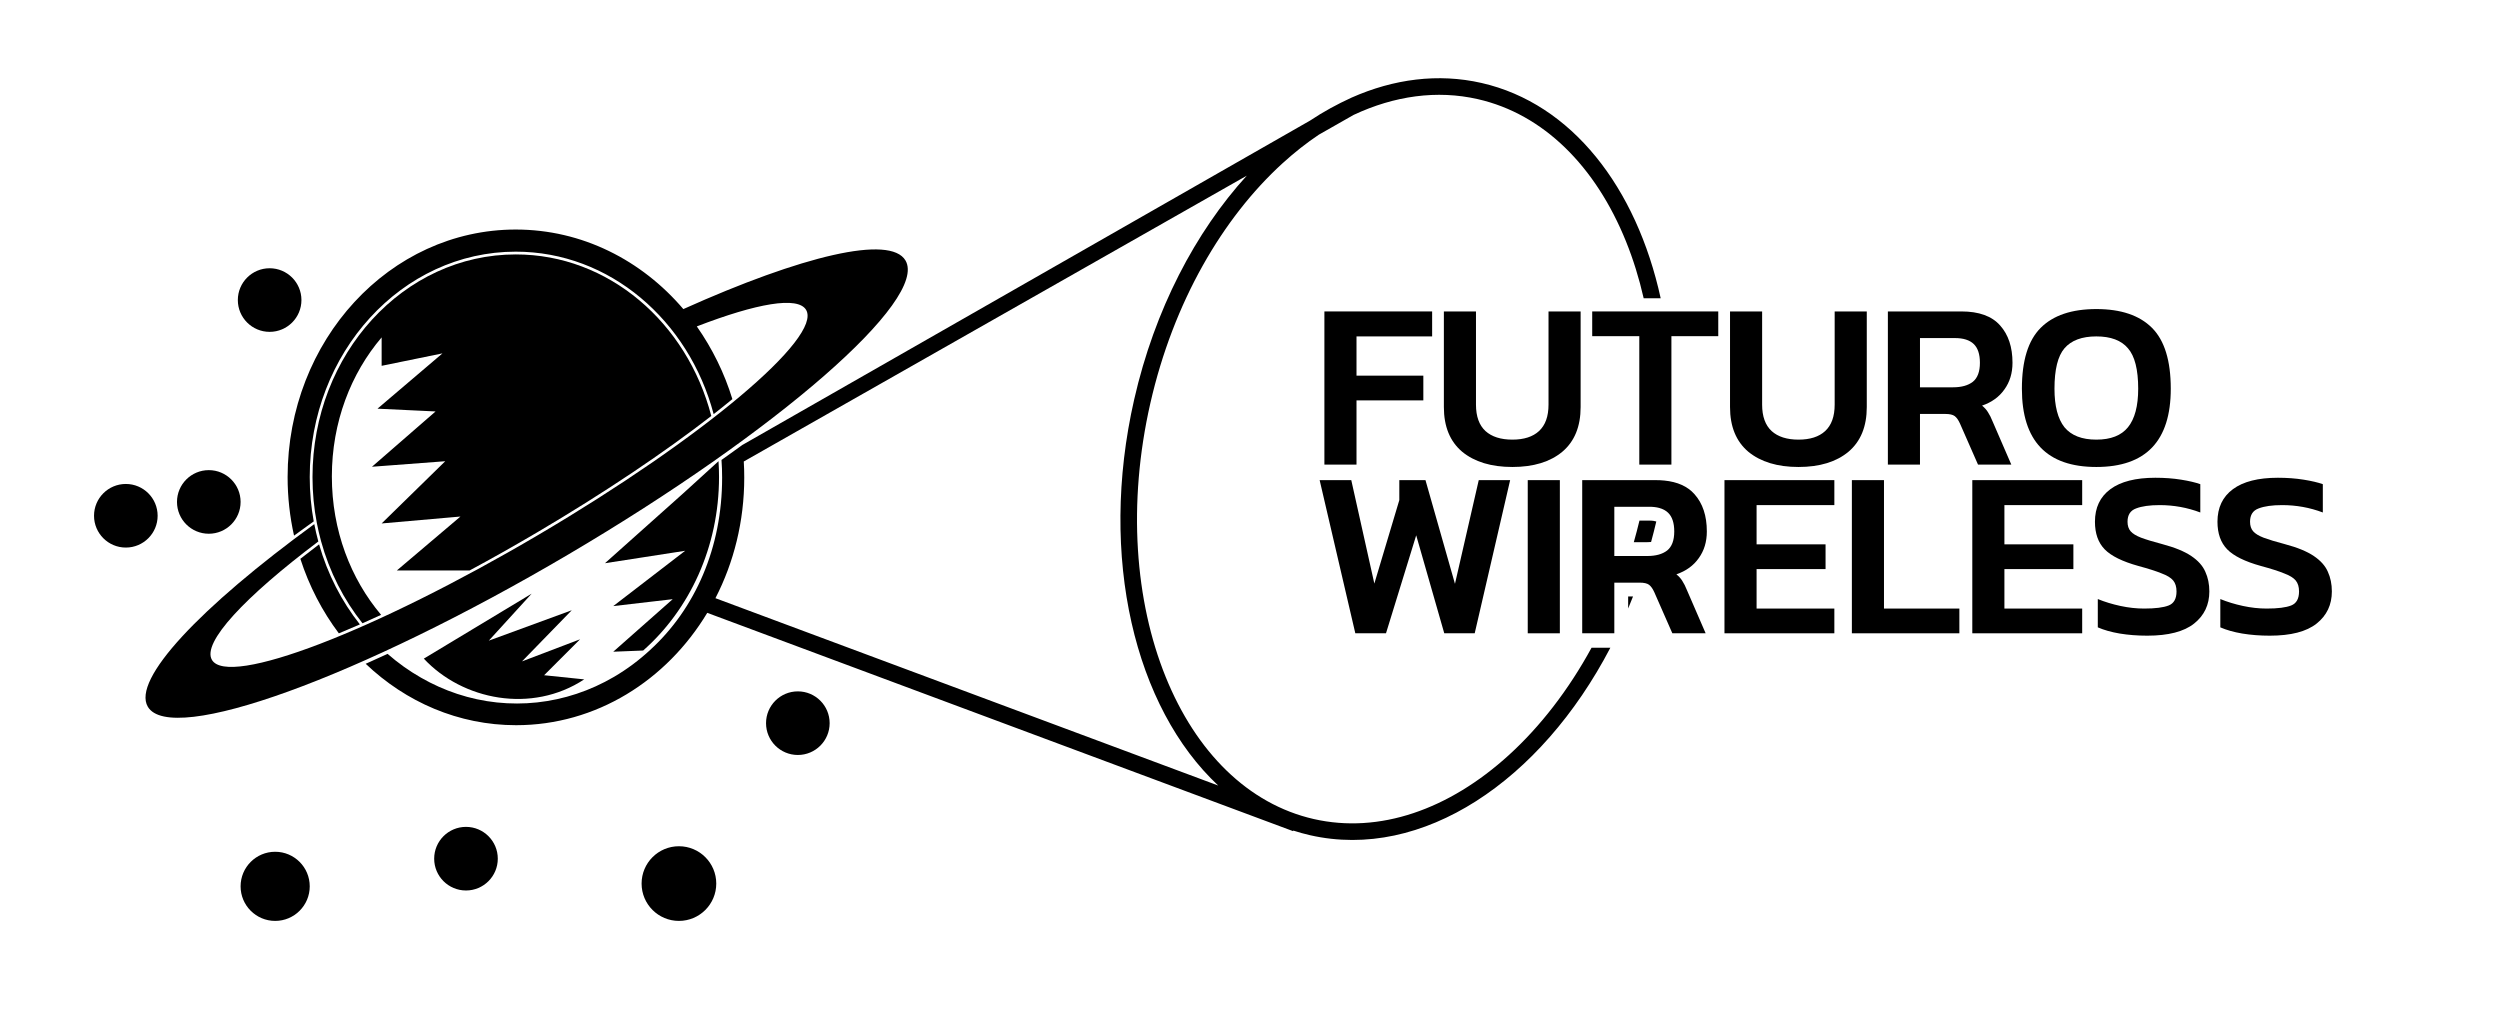 <svg width="904" height="366" viewBox="0 0 904 366" fill="none" xmlns="http://www.w3.org/2000/svg">
<path fill-rule="evenodd" clip-rule="evenodd" d="M572.128 229L583.738 229V210.682H592.854C594.459 210.682 595.606 210.94 596.294 211.456C596.982 211.972 597.613 212.861 598.186 214.122L604.722 229H616.762L610.054 213.52C609.481 212.087 608.907 210.94 608.334 210.08C607.818 209.22 607.102 208.417 606.184 207.672C609.681 206.468 612.376 204.519 614.268 201.824C616.217 199.129 617.192 195.919 617.192 192.192C617.192 186.516 615.701 182.015 612.72 178.69C610.248 175.885 606.613 174.243 601.814 173.764C600.826 173.665 599.789 173.616 598.702 173.616L572.128 173.616V229ZM583.738 201.05V183.248H596.38C597.743 183.248 598.95 183.392 600.001 183.68C601.294 184.035 602.352 184.607 603.174 185.398C604.665 186.831 605.41 189.096 605.41 192.192C605.41 195.403 604.55 197.696 602.83 199.072C601.11 200.391 598.731 201.05 595.692 201.05H583.738Z" fill="black"/>
<path d="M575.743 112.616H621.323V121.56H604.381V168H592.771V121.56H575.743V112.616Z" fill="black"/>
<path fill-rule="evenodd" clip-rule="evenodd" d="M758.035 168.86C740.09 168.86 731.117 159.429 731.117 140.566C731.117 130.418 733.382 123.079 737.911 118.55C742.441 114.021 749.149 111.756 758.035 111.756C766.922 111.756 773.63 114.021 778.159 118.55C782.689 123.079 784.953 130.418 784.953 140.566C784.953 159.429 775.981 168.86 758.035 168.86ZM758.035 158.97C763.253 158.97 767.065 157.479 769.473 154.498C771.939 151.459 773.171 146.815 773.171 140.566C773.171 133.629 771.939 128.755 769.473 125.946C767.065 123.079 763.253 121.646 758.035 121.646C752.818 121.646 748.977 123.079 746.511 125.946C744.103 128.755 742.899 133.629 742.899 140.566C742.899 146.815 744.103 151.459 746.511 154.498C748.977 157.479 752.818 158.97 758.035 158.97Z" fill="black"/>
<path d="M478.902 168V112.616H517.86V121.646H490.512V135.836H514.678V144.78H490.512V168H478.902Z" fill="black"/>
<path d="M546.872 168.86C539.246 168.86 533.198 167.025 528.726 163.356C524.311 159.629 522.104 154.24 522.104 147.188V112.616H533.714V146.328C533.714 150.571 534.86 153.753 537.154 155.874C539.447 157.938 542.686 158.97 546.872 158.97C551.057 158.97 554.268 157.938 556.504 155.874C558.797 153.753 559.944 150.571 559.944 146.328V112.616H571.554V147.188C571.554 154.24 569.346 159.629 564.932 163.356C560.517 167.025 554.497 168.86 546.872 168.86Z" fill="black"/>
<path d="M650.344 168.86C642.718 168.86 636.67 167.025 632.198 163.356C627.783 159.629 625.576 154.24 625.576 147.188V112.616H637.186V146.328C637.186 150.571 638.332 153.753 640.626 155.874C642.919 157.938 646.158 158.97 650.344 158.97C654.529 158.97 657.74 157.938 659.976 155.874C662.269 153.753 663.416 150.571 663.416 146.328V112.616H675.026V147.188C675.026 154.24 672.818 159.629 668.404 163.356C663.989 167.025 657.969 168.86 650.344 168.86Z" fill="black"/>
<path fill-rule="evenodd" clip-rule="evenodd" d="M682.655 112.616V168H694.265V149.682H703.381C704.986 149.682 706.133 149.94 706.821 150.456C707.509 150.972 708.14 151.861 708.713 153.122L715.249 168H727.289L720.581 152.52C720.008 151.087 719.434 149.94 718.861 149.08C718.345 148.22 717.628 147.417 716.711 146.672C720.208 145.468 722.903 143.519 724.795 140.824C726.744 138.129 727.719 134.919 727.719 131.192C727.719 125.516 726.228 121.015 723.247 117.69C720.266 114.307 715.593 112.616 709.229 112.616H682.655ZM706.219 140.05H694.265V122.248H706.907C709.946 122.248 712.21 122.965 713.701 124.398C715.192 125.831 715.937 128.096 715.937 131.192C715.937 134.403 715.077 136.696 713.357 138.072C711.637 139.391 709.258 140.05 706.219 140.05Z" fill="black"/>
<path d="M477.182 173.616L490.082 229H501.176L512.098 193.568L522.246 229H533.254L546.068 173.616H534.716L526.116 211.112L515.452 173.616H505.992V180.84L496.962 211.026L488.62 173.616H477.182Z" fill="black"/>
<path d="M552.432 229V173.616H564.042V229H552.432Z" fill="black"/>
<path d="M623.57 229V173.616H663.302V182.646H635.18V196.836H660.12V205.78H635.18V220.056H663.302V229H623.57Z" fill="black"/>
<path d="M669.637 173.616V229H708.509V220.056H681.247V173.616H669.637Z" fill="black"/>
<path d="M713.185 229V173.616H752.917V182.646H724.795V196.836H749.735V205.78H724.795V220.056H752.917V229H713.185Z" fill="black"/>
<path d="M766.476 229.086C769.572 229.602 772.897 229.86 776.452 229.86C784.077 229.86 789.725 228.398 793.394 225.474C797.063 222.55 798.898 218.68 798.898 213.864C798.898 211.227 798.411 208.847 797.436 206.726C796.519 204.605 794.827 202.713 792.362 201.05C789.897 199.387 786.399 197.954 781.87 196.75C778.602 195.89 776.051 195.116 774.216 194.428C772.439 193.74 771.177 192.966 770.432 192.106C769.687 191.246 769.314 190.099 769.314 188.666C769.314 186.201 770.346 184.595 772.41 183.85C774.474 183.047 777.312 182.646 780.924 182.646C786.027 182.646 790.929 183.535 795.63 185.312V175.078C793.853 174.447 791.531 173.903 788.664 173.444C785.797 172.985 782.701 172.756 779.376 172.756C772.267 172.756 766.849 174.132 763.122 176.884C759.395 179.636 757.532 183.563 757.532 188.666C757.532 192.909 758.707 196.234 761.058 198.642C763.409 201.05 767.479 203.057 773.27 204.662C776.882 205.637 779.663 206.525 781.612 207.328C783.619 208.073 785.023 208.933 785.826 209.908C786.629 210.883 787.03 212.201 787.03 213.864C787.03 216.501 786.084 218.193 784.192 218.938C782.3 219.683 779.347 220.056 775.334 220.056C772.525 220.056 769.658 219.741 766.734 219.11C763.81 218.479 761.087 217.648 758.564 216.616V226.85C760.8 227.825 763.437 228.57 766.476 229.086Z" fill="black"/>
<path d="M820.755 229.86C817.201 229.86 813.875 229.602 810.779 229.086C807.741 228.57 805.104 227.825 802.867 226.85V216.616C805.39 217.648 808.113 218.479 811.037 219.11C813.961 219.741 816.828 220.056 819.637 220.056C823.651 220.056 826.603 219.683 828.495 218.938C830.388 218.193 831.333 216.501 831.333 213.864C831.333 212.201 830.932 210.883 830.13 209.908C829.327 208.933 827.922 208.073 825.915 207.328C823.966 206.525 821.185 205.637 817.573 204.662C811.783 203.057 807.712 201.05 805.361 198.642C803.011 196.234 801.835 192.909 801.835 188.666C801.835 183.563 803.699 179.636 807.425 176.884C811.152 174.132 816.57 172.756 823.679 172.756C827.005 172.756 830.101 172.985 832.967 173.444C835.834 173.903 838.156 174.447 839.933 175.078V185.312C835.232 183.535 830.33 182.646 825.227 182.646C821.615 182.646 818.777 183.047 816.714 183.85C814.649 184.595 813.617 186.201 813.617 188.666C813.617 190.099 813.99 191.246 814.735 192.106C815.481 192.966 816.742 193.74 818.519 194.428C820.354 195.116 822.906 195.89 826.173 196.75C830.703 197.954 834.2 199.387 836.666 201.05C839.131 202.713 840.822 204.605 841.74 206.726C842.714 208.847 843.201 211.227 843.201 213.864C843.201 218.68 841.367 222.55 837.698 225.474C834.028 228.398 828.381 229.86 820.755 229.86Z" fill="black"/>
<path d="M115.38 196.841C118.46 207.625 123.534 217.445 130.128 225.787C127.528 226.927 124.993 228.007 122.531 229.023C116.546 221.06 111.799 211.96 108.608 202.066C110.773 200.357 113.032 198.613 115.38 196.841Z" fill="black"/>
<path d="M109 108.5C109 114.851 103.851 120 97.5 120C91.149 120 86 114.851 86 108.5C86 102.149 91.149 97 97.5 97C103.851 97 109 102.149 109 108.5Z" fill="black"/>
<path d="M75.5 193C81.851 193 87 187.851 87 181.5C87 175.149 81.851 170 75.5 170C69.149 170 64 175.149 64 181.5C64 187.851 69.149 193 75.5 193Z" fill="black"/>
<path d="M180 310.5C180 316.851 174.851 322 168.5 322C162.149 322 157 316.851 157 310.5C157 304.149 162.149 299 168.5 299C174.851 299 180 304.149 180 310.5Z" fill="black"/>
<path d="M259 319.5C259 326.956 252.956 333 245.5 333C238.044 333 232 326.956 232 319.5C232 312.044 238.044 306 245.5 306C252.956 306 259 312.044 259 319.5Z" fill="black"/>
<path d="M45.5 198C51.851 198 57 192.851 57 186.5C57 180.149 51.851 175 45.5 175C39.149 175 34 180.149 34 186.5C34 192.851 39.149 198 45.5 198Z" fill="black"/>
<path d="M300 261.5C300 267.851 294.851 273 288.5 273C282.149 273 277 267.851 277 261.5C277 255.149 282.149 250 288.5 250C294.851 250 300 255.149 300 261.5Z" fill="black"/>
<path d="M99.5 333C106.404 333 112 327.404 112 320.5C112 313.596 106.404 308 99.5 308C92.596 308 87 313.596 87 320.5C87 327.404 92.596 333 99.5 333Z" fill="black"/>
<path d="M259.817 166.768C260.212 166.49 259.424 167.044 259.817 166.768C259.938 168.661 260 170.572 260 172.5C260 197.89 249.282 220.489 232.563 235.23L221.752 235.662L243.252 216.662L221.752 219.162L247.752 199.162L218.752 203.662L246.752 178.662L259.817 166.768Z" fill="black"/>
<path d="M192.252 214.662L153.252 238.162C167.252 253.162 192.252 258.162 211.252 245.662L196.752 244.162L209.752 231.162L188.752 239.162L206.752 220.662L176.752 231.662L192.252 214.662Z" fill="black"/>
<path fill-rule="evenodd" clip-rule="evenodd" d="M247.096 111.764C232.025 94.076 210.455 83 186.5 83C140.937 83 104 123.071 104 172.5C104 179.799 104.805 186.893 106.325 193.685C107.66 192.682 109.161 191.609 110.649 190.546L110.654 190.543L110.655 190.542L110.656 190.541L110.658 190.54L110.662 190.537C111.61 189.86 112.552 189.186 113.442 188.537C112.496 183.352 112 177.99 112 172.5C112 127.489 145.355 91 186.5 91C220.427 91 249.057 115.809 258.058 149.749C260.423 147.901 262.681 146.089 264.827 144.32C261.957 134.926 257.595 126.074 251.966 118.03C273.623 109.683 288.528 107.03 291.49 112.058C297.365 122.032 254.031 158.448 194.701 193.396C135.371 228.344 82.512 248.59 76.637 238.616C72.969 232.389 88.488 215.85 115.108 195.797C114.543 193.723 114.054 191.629 113.642 189.518C72.437 219.553 47.643 245.693 53.455 255.56C61.788 269.707 129.872 245.049 205.526 200.485C281.179 155.922 335.754 108.329 327.421 94.182C321.89 84.792 290.02 92.486 247.096 111.764Z" fill="black"/>
<path d="M257.202 150.416C248.429 116.65 220.043 92 186.5 92C145.99 92 113 127.955 113 172.5C113 178.221 113.544 183.801 114.579 189.181C114.986 191.267 115.541 193.663 116.1 195.713C119.142 206.799 124.307 216.872 131.074 225.371C133.273 224.4 135.518 223.385 137.806 222.33C126.811 209.309 120 191.809 120 172.279C120 152.635 126.891 135.044 138 122L138 132.279L160 127.779L136.5 147.779L157.5 148.779L134.5 168.779L161 166.779L138 189.279L166.5 186.779L143.5 206.279H169.808C177.733 202.014 185.897 197.418 194.188 192.534C218.732 178.077 240.52 163.377 257.202 150.416Z" fill="black"/>
<path fill-rule="evenodd" clip-rule="evenodd" d="M587.972 87.328C576.965 60.059 558.063 41.246 534.389 35.85C519.607 32.481 504.235 34.632 489.481 41.545L476.878 48.711C472.409 51.712 468.034 55.157 463.791 59.024C442.074 78.812 424.294 109.266 415.971 145.778C407.649 182.29 410.476 217.442 421.473 244.686C432.48 271.955 451.382 290.768 475.056 296.164C498.73 301.56 523.918 292.796 545.654 272.991C556.919 262.726 567.125 249.591 575.501 234.23H582.301C557.081 282.557 514.205 311.241 473.723 302.014C471.661 301.544 469.637 300.983 467.651 300.334L467.574 300.541L255.745 221.605C241.02 246.065 215.561 262.23 186.621 262.23C165.785 262.23 146.754 253.851 132.233 240.028C134.832 238.874 137.473 237.676 140.152 236.437C143.908 239.719 147.96 242.612 152.257 245.061C156.398 247.438 160.763 249.399 165.304 250.902C184.216 257.16 204.627 254.943 222.045 244.739C226.722 241.998 231.08 238.743 235.065 235.045C251.481 220.095 261.121 197.924 261.121 172.73C261.121 170.573 261.045 168.436 260.895 166.322C263.456 164.509 265.962 162.707 268.409 160.919C269.601 160.049 267.246 161.783 268.409 160.919L473.759 43.581C478.523 40.401 483.533 37.676 488.737 35.294C503.98 28.543 520.031 26.424 535.722 30C568.377 37.443 591.746 67.792 600.5 107.846H594.352C592.706 100.624 590.566 93.756 587.972 87.328ZM268.948 166.879C269.077 168.929 269.121 170.644 269.121 172.73C269.121 188.548 265.339 203.408 258.701 216.303L440.514 284.054C410.434 255.98 397.11 201.532 410.121 144.445C417.531 111.935 432.268 83.897 450.837 63.516L268.948 166.879Z" fill="black"/>
<path d="M592.828 188.248C592.195 190.882 591.513 193.483 590.784 196.05H595.692C596.19 196.05 596.634 196.027 597.031 195.987C597.702 193.544 598.331 191.073 598.917 188.575C598.405 188.401 597.607 188.248 596.38 188.248H592.828Z" fill="black"/>
<path d="M590.502 215.682H588.738V220.031C589.341 218.595 589.93 217.145 590.502 215.682Z" fill="black"/>
</svg>
